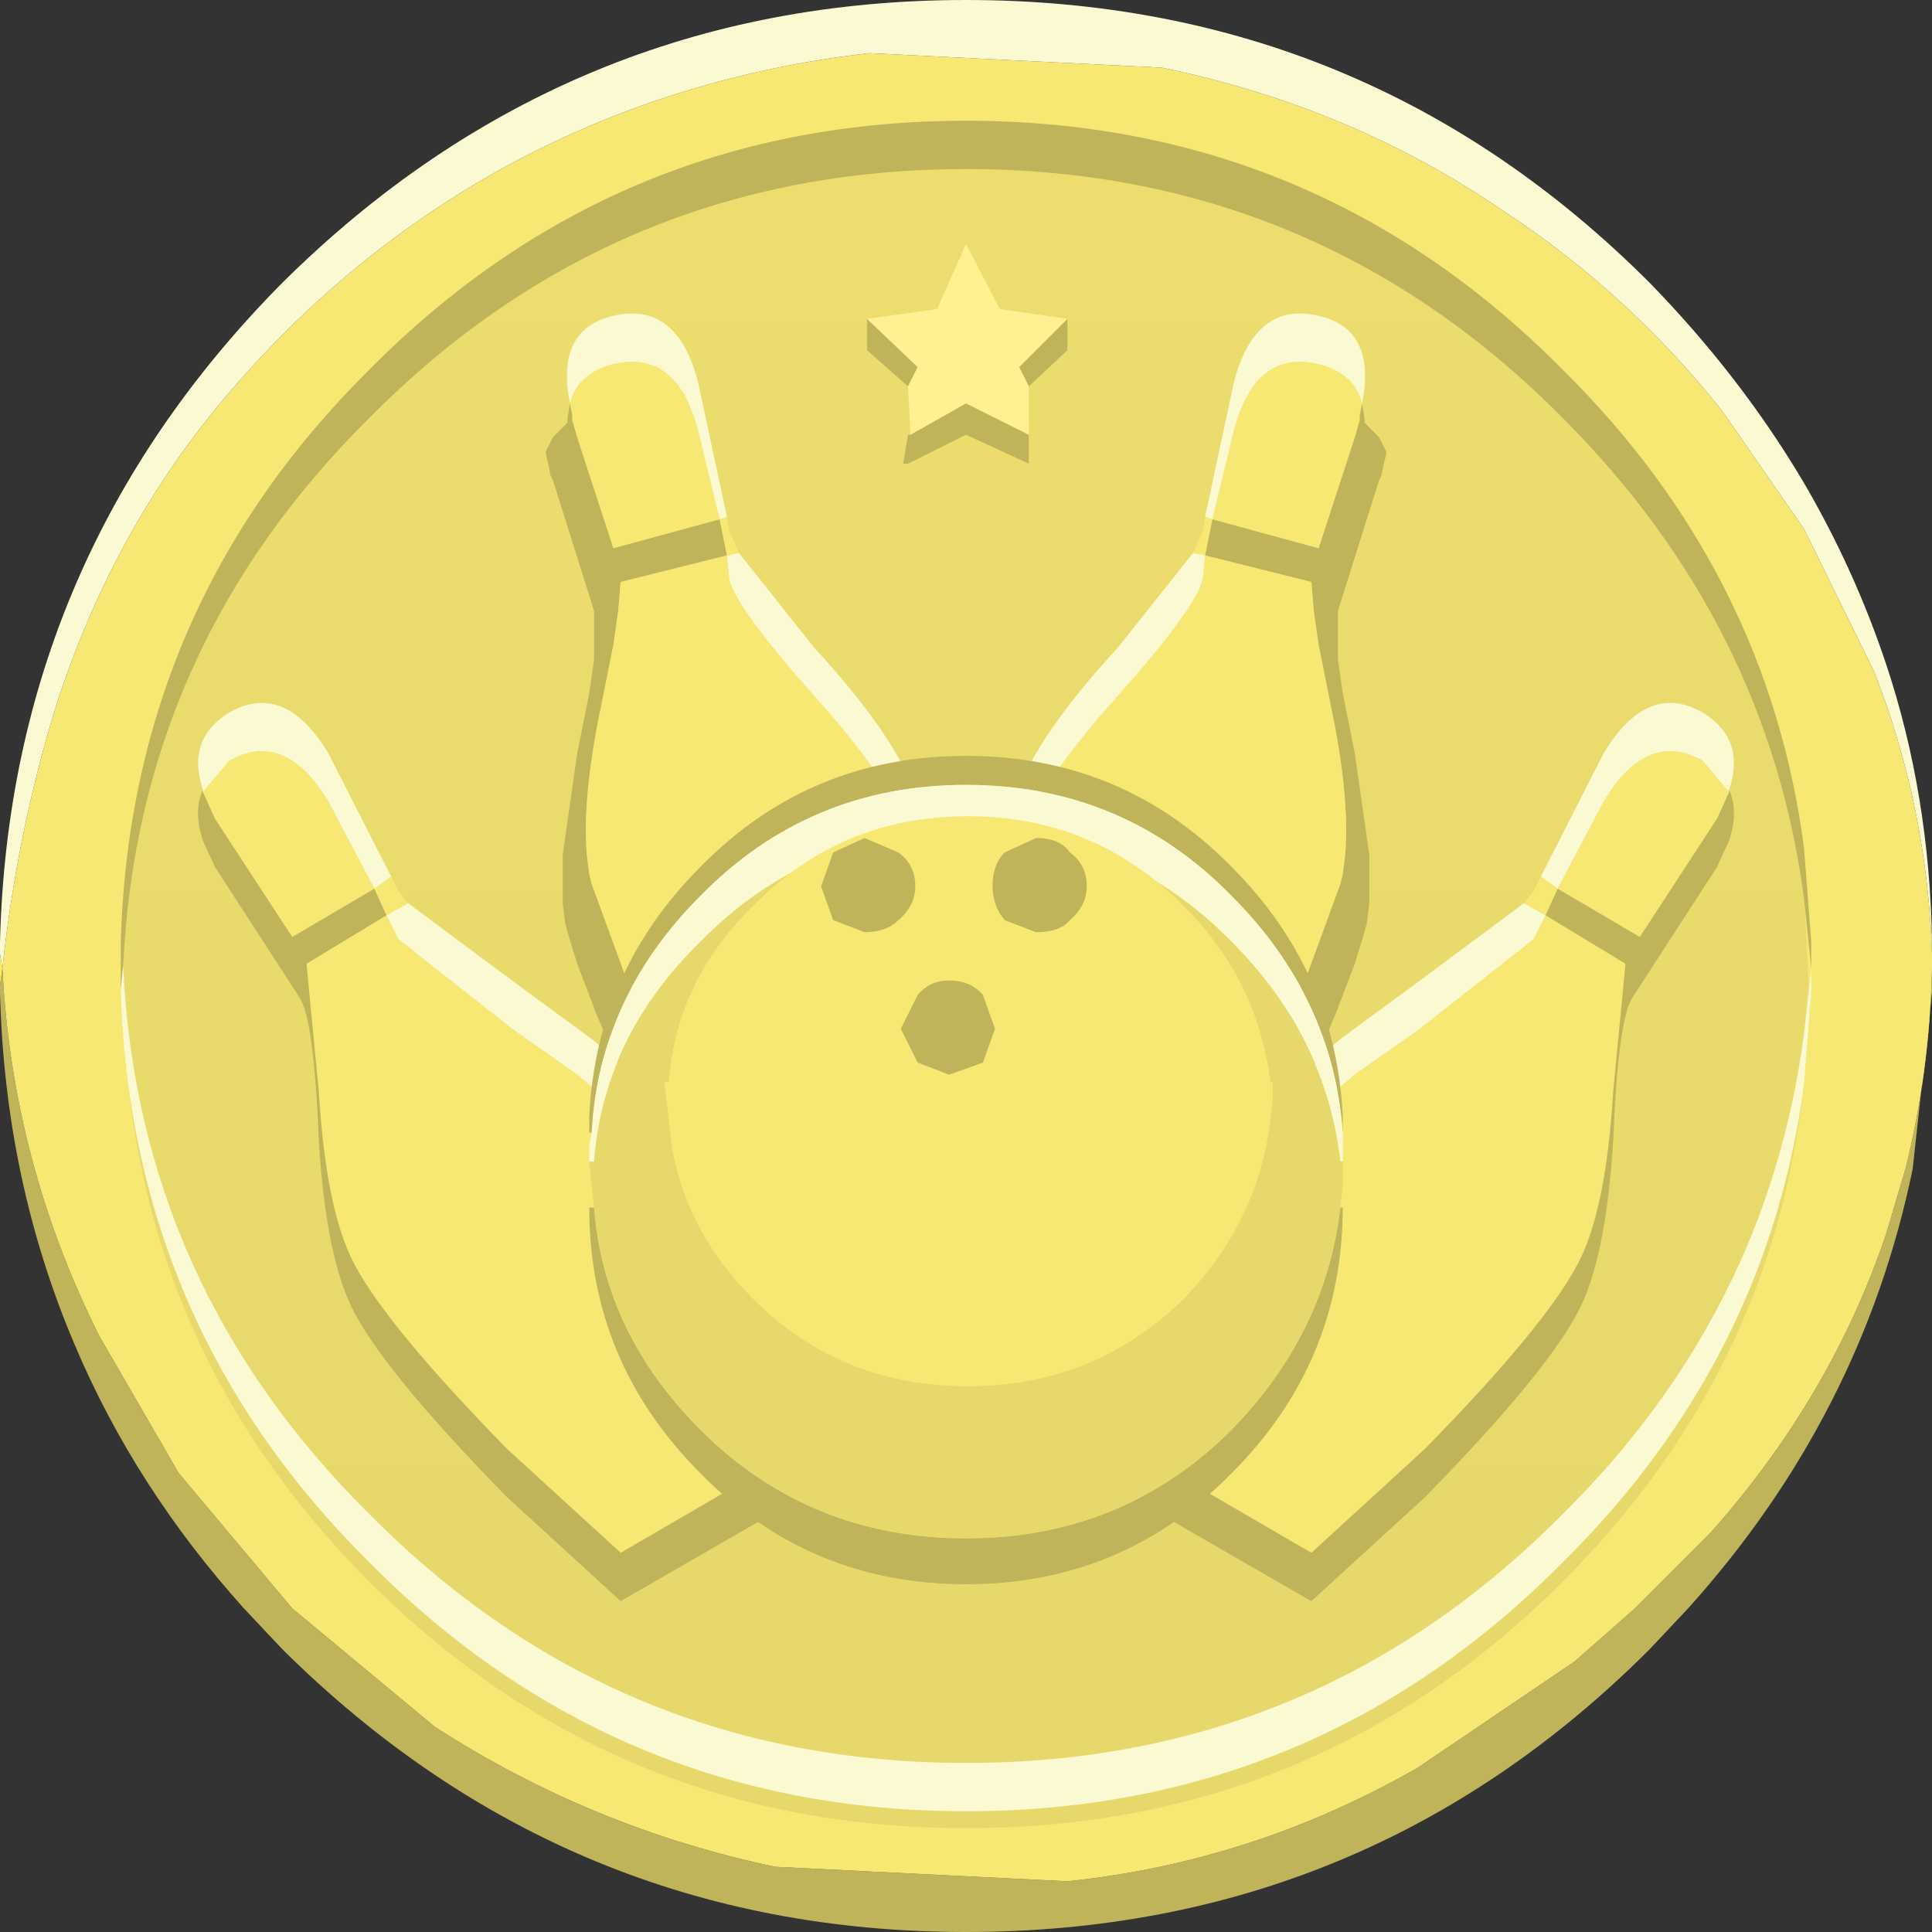 <?xml version="1.0" encoding="UTF-8" standalone="no"?>
<svg xmlns:ffdec="https://www.free-decompiler.com/flash" xmlns:xlink="http://www.w3.org/1999/xlink" ffdec:objectType="frame" height="40.0px" width="40.0px" xmlns="http://www.w3.org/2000/svg">
  <rect width="100%" height="100%" fill="#333333" stroke="none"/>
  <g transform="matrix(1.0, 0.0, 0.0, 1.0, 20.0, 20.0)">
    <use ffdec:characterId="886" height="40.0" transform="matrix(1.0, 0.0, 0.0, 1.0, -20.0, -20.0)" width="40.0" xlink:href="#shape0"/>
    <use ffdec:characterId="892" height="28.1" transform="matrix(1.0, 0.0, 0.0, 1.0, -15.9, -14.95)" width="31.8" xlink:href="#shape1"/>
    <use ffdec:characterId="888" height="35.0" transform="matrix(1.0, 0.0, 0.0, 1.0, -17.5, -17.5)" width="35.0" xlink:href="#shape2"/>
  </g>
  <defs>
    <g id="shape0" transform="matrix(1.0, 0.0, 0.0, 1.0, 20.0, 20.0)">
      <path d="M-19.95 0.05 Q-19.75 4.05 -17.95 7.65 L-16.3 10.5 -13.95 13.3 -11.0 15.75 Q-7.75 17.85 -3.95 18.65 L2.1 18.95 Q5.95 18.55 9.35 16.6 L12.6 14.4 13.85 13.3 15.4 11.75 Q17.9 8.95 19.05 5.55 L19.45 4.2 Q19.95 2.2 20.0 0.05 L20.0 0.55 19.6 4.2 Q18.55 9.3 14.95 13.3 L14.15 14.15 Q8.3 20.0 0.0 20.0 -8.25 20.0 -14.15 14.15 L-14.95 13.3 Q-17.2 10.8 -18.45 7.85 -19.9 4.45 -20.0 0.55 L-20.0 0.4 -19.95 0.05" fill="#bfb45a" fill-rule="evenodd" stroke="none"/>
      <path d="M-19.95 0.05 Q-19.65 -2.75 -18.85 -5.35 -17.7 -8.95 -15.4 -11.7 -12.8 -14.8 -9.35 -16.65 -5.95 -18.45 -2.0 -18.9 L4.05 -18.6 Q7.95 -17.8 11.1 -15.65 13.7 -13.95 15.65 -11.5 L17.35 -9.05 18.8 -6.1 Q19.9 -3.3 20.0 -0.25 L20.0 0.05 Q19.95 2.2 19.45 4.2 L19.05 5.55 Q17.9 8.95 15.4 11.75 L13.85 13.3 12.6 14.4 9.35 16.6 Q5.95 18.55 2.1 18.95 L-3.95 18.65 Q-7.75 17.85 -11.0 15.75 L-13.95 13.3 -16.3 10.5 -17.95 7.65 Q-19.75 4.05 -19.95 0.05" fill="#f7e773" fill-rule="evenodd" stroke="none"/>
      <path d="M-20.0 -0.25 L-19.95 0.05 -20.0 0.4 -20.0 0.0 -20.0 -0.25" fill="#feee54" fill-rule="evenodd" stroke="none"/>
      <path d="M20.0 -0.25 Q19.9 -3.3 18.8 -6.1 L17.35 -9.05 15.65 -11.5 Q13.7 -13.95 11.1 -15.65 7.95 -17.8 4.05 -18.6 L-2.0 -18.9 Q-5.95 -18.45 -9.35 -16.65 -12.8 -14.8 -15.4 -11.7 -17.7 -8.95 -18.85 -5.35 -19.65 -2.75 -19.95 0.05 L-20.0 -0.25 -20.0 -0.5 Q-19.8 -8.45 -14.15 -14.15 -8.25 -20.0 0.0 -20.0 8.3 -20.0 14.15 -14.15 16.05 -12.2 17.35 -10.0 18.4 -8.2 19.05 -6.25 19.95 -3.55 20.0 -0.5 L20.0 -0.25" fill="#faf9d1" fill-rule="evenodd" stroke="none"/>
      <path d="M12.35 -11.95 Q16.75 -7.55 17.35 -1.55 L17.45 0.4 17.35 2.4 Q16.75 8.35 12.35 12.75 7.25 17.85 0.0 17.85 -7.25 17.85 -12.35 12.75 -17.45 7.65 -17.45 0.4 -17.45 -6.85 -12.35 -11.95 -7.25 -17.05 0.0 -17.05 7.25 -17.05 12.35 -11.95" fill="url(#gradient0)" fill-rule="evenodd" stroke="none"/>
    </g>
    <linearGradient gradientTransform="matrix(0.0, 0.018, -0.021, 0.0, 0.0, -1.45)" gradientUnits="userSpaceOnUse" id="gradient0" spreadMethod="pad" x1="-819.2" x2="819.2">
      <stop offset="0.0" stop-color="#ecdd6e"/>
      <stop offset="1.0" stop-color="#e7d86b"/>
    </linearGradient>
    <g id="shape1" transform="matrix(1.0, 0.0, 0.0, 1.0, 15.9, 14.95)">
      <path d="M8.2 -11.65 L8.25 -11.35 8.25 -11.25 8.55 -10.95 8.7 -10.65 8.7 -10.6 8.65 -10.4 8.6 -10.15 8.55 -10.05 7.7 -7.35 7.7 -6.35 7.8 -5.65 8.05 -4.4 8.35 -2.3 8.35 -1.35 8.35 -1.3 8.3 -0.9 8.25 -0.7 8.05 -0.05 7.65 1.0 7.5 1.35 7.1 2.15 7.05 2.2 6.65 2.7 5.9 4.25 4.5 6.45 4.05 6.35 4.0 6.45 0.7 5.55 0.65 5.0 0.65 4.95 0.65 4.8 0.65 3.5 0.7 4.55 4.0 5.45 5.75 2.75 6.55 1.25 7.0 0.35 7.75 -1.7 7.8 -1.9 7.85 -2.3 Q7.95 -3.5 7.55 -5.4 L7.3 -6.65 7.2 -7.35 7.15 -7.95 4.95 -8.5 5.1 -9.25 7.3 -8.65 8.05 -10.95 8.15 -11.3 8.15 -11.4 8.2 -11.65 M-5.1 -9.25 L-4.95 -8.5 -7.15 -7.95 -7.2 -7.35 -7.3 -6.65 -7.55 -5.4 Q-7.95 -3.5 -7.85 -2.3 L-7.8 -1.9 -7.75 -1.7 -7.0 0.35 -6.55 1.25 -5.75 2.75 -4.0 5.45 -0.7 4.55 -0.65 3.5 -0.65 4.8 -0.65 4.95 -0.65 5.0 -0.7 5.55 -4.0 6.45 -4.05 6.35 -4.5 6.45 -5.9 4.25 -6.65 2.7 -7.05 2.2 -7.1 2.15 -7.5 1.35 -7.65 1.0 -8.05 -0.05 -8.25 -0.7 -8.3 -0.9 -8.35 -1.3 -8.35 -1.35 -8.35 -2.3 -8.05 -4.4 -7.8 -5.65 -7.7 -6.35 -7.7 -7.35 -8.55 -10.05 -8.6 -10.15 -8.65 -10.4 -8.7 -10.6 -8.7 -10.65 -8.55 -10.95 -8.25 -11.25 -8.25 -11.35 -8.2 -11.65 -8.15 -11.4 -8.15 -11.3 -8.05 -10.95 -7.3 -8.65 -5.1 -9.25" fill="#bfb45a" fill-rule="evenodd" stroke="none"/>
      <path d="M8.2 -11.65 L8.15 -11.4 8.15 -11.3 8.05 -10.95 7.3 -8.65 5.1 -9.25 4.95 -8.5 7.15 -7.95 7.2 -7.35 7.3 -6.65 7.55 -5.4 Q7.95 -3.5 7.85 -2.3 L7.8 -1.9 7.75 -1.7 7.0 0.35 6.55 1.25 5.75 2.75 4.0 5.45 0.7 4.55 0.65 3.5 0.65 2.35 0.65 2.2 0.65 1.35 0.6 0.95 0.6 0.75 0.6 0.5 Q0.7 -1.25 0.95 -2.25 L1.05 -2.55 1.3 -3.1 Q1.85 -4.15 3.15 -5.6 4.75 -7.4 4.9 -8.0 L4.95 -8.5 4.7 -8.55 4.9 -9.0 4.95 -9.3 5.1 -9.25 5.55 -11.1 Q6.0 -12.8 7.35 -12.45 8.05 -12.25 8.2 -11.65 M-4.7 -8.55 L-4.95 -8.5 -4.9 -8.0 Q-4.75 -7.4 -3.15 -5.6 -1.85 -4.15 -1.3 -3.1 L-1.05 -2.55 -0.95 -2.25 Q-0.7 -1.25 -0.6 0.5 L-0.6 0.75 -0.6 0.95 -0.65 1.35 -0.65 2.2 -0.65 2.35 -0.65 3.5 -0.7 4.55 -4.0 5.45 -5.75 2.75 -6.55 1.25 -7.0 0.35 -7.75 -1.7 -7.8 -1.9 -7.85 -2.3 Q-7.95 -3.5 -7.55 -5.4 L-7.3 -6.65 -7.2 -7.35 -7.15 -7.95 -4.95 -8.5 -5.1 -9.25 -7.3 -8.65 -8.05 -10.95 -8.15 -11.3 -8.15 -11.4 -8.2 -11.65 Q-8.05 -12.25 -7.35 -12.45 -6.0 -12.8 -5.55 -11.1 L-5.1 -9.25 -4.95 -9.3 -4.9 -9.0 -4.7 -8.55" fill="#f7e773" fill-rule="evenodd" stroke="none"/>
      <path d="M0.6 0.5 Q0.6 -1.15 0.75 -2.25 L0.9 -3.15 1.05 -3.55 Q1.45 -4.75 3.15 -6.6 L4.7 -8.55 4.95 -8.5 4.9 -8.0 Q4.75 -7.4 3.15 -5.6 1.85 -4.15 1.3 -3.1 L1.05 -2.55 0.95 -2.25 Q0.7 -1.25 0.6 0.5 M4.95 -9.3 L5.55 -12.1 Q6.0 -13.8 7.35 -13.45 8.5 -13.15 8.2 -11.65 8.05 -12.25 7.35 -12.45 6.0 -12.8 5.55 -11.1 L5.1 -9.25 4.95 -9.3 M-0.6 0.5 Q-0.7 -1.25 -0.95 -2.25 L-1.05 -2.55 -1.3 -3.1 Q-1.85 -4.15 -3.15 -5.6 -4.75 -7.4 -4.9 -8.0 L-4.95 -8.5 -4.7 -8.55 -3.15 -6.6 Q-1.45 -4.75 -1.05 -3.55 L-0.9 -3.15 -0.75 -2.25 Q-0.6 -1.15 -0.6 0.5 M-4.95 -9.3 L-5.1 -9.25 -5.55 -11.1 Q-6.0 -12.8 -7.35 -12.45 -8.05 -12.25 -8.2 -11.65 -8.5 -13.15 -7.35 -13.45 -6.0 -13.8 -5.55 -12.1 L-4.95 -9.3" fill="#faf9d1" fill-rule="evenodd" stroke="none"/>
      <path d="M-11.9 -1.85 L-12.25 -1.6 -13.2 -3.4 Q-14.1 -4.9 -15.25 -4.25 L-15.8 -3.6 -15.8 -3.65 Q-16.15 -4.7 -15.25 -5.25 -14.1 -5.9 -13.2 -4.4 L-11.9 -1.85 M-12.0 -1.05 L-11.55 -1.3 -9.4 0.3 -7.7 1.55 -7.05 2.15 -7.0 2.2 -6.6 2.7 -5.85 4.25 -5.7 4.75 -4.95 7.35 -4.2 10.45 -4.4 10.55 -4.95 8.35 Q-5.8 4.95 -6.6 3.7 L-7.35 2.85 -8.05 2.25 -9.4 1.3 -11.75 -0.55 -12.0 -1.05" fill="#faf9d1" fill-rule="evenodd" stroke="none"/>
      <path d="M-15.8 -3.6 L-15.25 -4.25 Q-14.1 -4.9 -13.2 -3.4 L-12.25 -1.6 -11.9 -1.85 -11.75 -1.55 -11.55 -1.3 -12.0 -1.05 -12.25 -1.6 -13.95 -0.6 -15.55 -3.05 -15.8 -3.6 M-4.4 10.55 L-7.15 12.15 -9.5 10.0 Q-11.95 7.5 -12.65 6.2 -13.25 5.1 -13.4 2.6 L-13.65 0.0 -13.65 -0.05 -12.0 -1.05 -11.75 -0.55 -9.4 1.3 -8.05 2.25 -7.35 2.85 -6.6 3.7 Q-5.8 4.95 -4.95 8.35 L-4.4 10.55" fill="#f7e773" fill-rule="evenodd" stroke="none"/>
      <path d="M-15.8 -3.65 L-15.8 -3.6 -15.55 -3.05 -13.95 -0.6 -12.25 -1.6 -12.0 -1.05 -13.65 -0.05 -13.65 0.0 -13.4 2.6 Q-13.25 5.1 -12.65 6.2 -11.95 7.5 -9.5 10.0 L-7.15 12.15 -4.4 10.55 -4.2 11.45 -7.15 13.15 -9.5 11.0 Q-11.95 8.5 -12.65 7.2 -13.25 6.1 -13.4 3.6 -13.5 1.1 -13.8 0.65 L-15.55 -2.05 -15.8 -2.6 Q-16.0 -3.2 -15.8 -3.65" fill="#bfb45a" fill-rule="evenodd" stroke="none"/>
      <path d="M12.25 -1.6 L11.9 -1.85 13.2 -4.4 Q14.1 -5.9 15.25 -5.25 16.15 -4.7 15.8 -3.65 L15.8 -3.6 15.25 -4.25 Q14.1 -4.9 13.2 -3.4 L12.25 -1.6 M11.55 -1.3 L12.0 -1.05 11.75 -0.55 9.4 1.3 8.05 2.25 7.35 2.85 6.6 3.7 Q5.8 4.95 4.95 8.35 L4.4 10.55 4.2 10.45 4.95 7.35 5.7 4.75 5.85 4.25 6.6 2.7 7.0 2.2 7.05 2.15 7.7 1.55 9.4 0.3 11.55 -1.3" fill="#faf9d1" fill-rule="evenodd" stroke="none"/>
      <path d="M12.25 -1.6 L12.0 -1.05 11.55 -1.3 11.75 -1.55 11.9 -1.85 12.25 -1.6 13.2 -3.4 Q14.1 -4.9 15.25 -4.25 L15.8 -3.6 15.55 -3.05 13.95 -0.6 12.25 -1.6 M12.0 -1.05 L13.65 -0.05 13.65 0.0 13.4 2.6 Q13.25 5.1 12.65 6.2 11.95 7.5 9.5 10.0 L7.15 12.15 4.4 10.55 4.95 8.35 Q5.8 4.95 6.6 3.7 L7.35 2.85 8.05 2.25 9.4 1.3 11.75 -0.55 12.0 -1.05" fill="#f7e773" fill-rule="evenodd" stroke="none"/>
      <path d="M12.0 -1.05 L12.25 -1.6 13.95 -0.6 15.55 -3.05 15.8 -3.6 15.8 -3.65 Q16.0 -3.2 15.8 -2.6 L15.55 -2.05 13.8 0.65 Q13.5 1.1 13.4 3.6 13.25 6.1 12.65 7.2 11.95 8.5 9.5 11.0 L7.15 13.15 4.2 11.45 4.4 10.55 7.15 12.15 9.5 10.0 Q11.95 7.5 12.65 6.2 13.25 5.1 13.4 2.6 L13.65 0.0 13.65 -0.05 12.0 -1.05" fill="#bfb45a" fill-rule="evenodd" stroke="none"/>
      <path d="M7.8 3.45 Q7.6 0.65 5.5 -1.45 3.25 -3.75 0.0 -3.75 -3.25 -3.75 -5.5 -1.45 -7.6 0.65 -7.75 3.45 L-7.8 3.45 -7.8 3.1 Q-7.65 0.1 -5.5 -2.05 -3.25 -4.35 0.0 -4.35 3.25 -4.35 5.5 -2.05 7.65 0.1 7.8 3.1 L7.8 3.45 M-7.7 5.0 Q-7.5 7.6 -5.5 9.6 -3.25 11.85 0.0 11.85 3.25 11.85 5.5 9.6 7.45 7.6 7.75 5.0 L7.8 5.0 Q7.8 8.2 5.5 10.5 3.25 12.8 0.0 12.8 -3.25 12.8 -5.5 10.5 -7.8 8.2 -7.8 5.0 L-7.7 5.0" fill="#bfb45a" fill-rule="evenodd" stroke="none"/>
      <path d="M7.8 4.05 L7.75 4.05 Q7.45 1.45 5.5 -0.5 3.25 -2.8 0.0 -2.8 -3.25 -2.8 -5.5 -0.5 -7.5 1.45 -7.7 4.05 L-7.8 4.05 -7.8 3.7 -7.75 3.45 Q-7.6 0.65 -5.5 -1.45 -3.25 -3.75 0.0 -3.75 3.25 -3.75 5.5 -1.45 7.6 0.65 7.8 3.45 L7.8 3.7 7.8 4.05" fill="#faf9d1" fill-rule="evenodd" stroke="none"/>
      <path d="M-7.8 4.05 L-7.7 4.05 Q-7.5 1.45 -5.5 -0.5 -3.25 -2.8 0.0 -2.8 3.25 -2.8 5.5 -0.5 7.45 1.45 7.75 4.05 L7.8 4.05 7.8 4.55 7.75 5.0 Q7.45 7.6 5.5 9.6 3.25 11.85 0.0 11.85 -3.25 11.85 -5.5 9.6 -7.5 7.6 -7.7 5.0 L-7.75 4.55 -7.8 4.05" fill="#e7d86b" fill-rule="evenodd" stroke="none"/>
      <path d="M4.5 -1.25 Q6.05 0.3 6.3 2.4 L6.35 2.4 6.35 2.8 6.3 3.2 Q6.05 5.3 4.5 6.9 2.65 8.7 0.05 8.7 -2.6 8.7 -4.4 6.9 -6.0 5.3 -6.15 3.2 L-6.2 2.8 -6.25 2.4 -6.15 2.4 Q-6.0 0.3 -4.4 -1.25 -2.6 -3.1 0.05 -3.1 2.65 -3.1 4.5 -1.25" fill="#f7e773" fill-rule="evenodd" stroke="none"/>
      <path d="M0.8 -2.35 L1.45 -2.65 Q1.95 -2.65 2.15 -2.35 2.5 -2.1 2.5 -1.65 2.5 -1.25 2.15 -0.95 1.95 -0.7 1.45 -0.7 L0.8 -0.95 Q0.55 -1.25 0.55 -1.65 0.55 -2.1 0.8 -2.35 M0.6 1.3 L0.35 2.0 -0.35 2.25 -1.0 2.0 -1.35 1.3 -1.0 0.6 Q-0.75 0.3 -0.35 0.3 0.1 0.3 0.35 0.6 L0.6 1.3 M-2.1 -0.7 L-2.75 -0.95 -3.0 -1.65 -2.75 -2.35 -2.1 -2.65 -1.4 -2.35 Q-1.05 -2.1 -1.05 -1.65 -1.05 -1.25 -1.4 -0.95 -1.65 -0.7 -2.1 -0.7" fill="#bfb45a" fill-rule="evenodd" stroke="none"/>
      <path d="M2.1 -13.4 L2.1 -12.75 1.3 -12.0 1.1 -12.4 2.1 -13.4 M1.3 -11.0 L1.3 -10.4 0.0 -11.0 -1.2 -10.4 -1.3 -10.4 -1.2 -11.0 -1.15 -11.0 0.0 -11.65 1.3 -11.0 M-1.2 -12.0 L-2.05 -12.75 -2.05 -13.4 -1.0 -12.4 -1.2 -12.0" fill="#bfb45a" fill-rule="evenodd" stroke="none"/>
      <path d="M1.3 -12.0 L1.3 -11.0 0.0 -11.65 -1.15 -11.0 -1.2 -12.0 -1.0 -12.4 -2.05 -13.4 -0.6 -13.6 0.0 -14.95 0.7 -13.6 2.1 -13.4 1.1 -12.4 1.3 -12.0" fill="#fff191" fill-rule="evenodd" stroke="none"/>
    </g>
    <g id="shape2" transform="matrix(1.0, 0.0, 0.0, 1.0, 17.5, 17.5)">
      <path d="M17.5 0.05 L17.35 -1.4 Q16.6 -7.1 12.35 -11.35 7.25 -16.5 0.0 -16.5 -7.25 -16.5 -12.35 -11.35 -17.15 -6.6 -17.45 0.0 L-17.5 0.5 -17.5 0.0 -17.5 -0.35 -17.5 -0.5 Q-17.3 -7.45 -12.35 -12.35 -7.25 -17.5 0.0 -17.5 7.25 -17.5 12.35 -12.35 16.6 -8.15 17.35 -2.45 L17.5 -0.5 17.5 -0.35 17.5 0.0 17.5 0.5 17.5 0.05" fill="#bfb45a" fill-rule="evenodd" stroke="none"/>
      <path d="M17.5 0.05 L17.5 0.5 17.35 2.45 Q16.6 8.15 12.35 12.35 7.25 17.5 0.0 17.5 -7.25 17.5 -12.35 12.35 -17.3 7.45 -17.5 0.5 L-17.45 0.0 Q-17.15 6.6 -12.35 11.35 -7.25 16.5 0.0 16.5 7.25 16.5 12.35 11.35 16.6 7.15 17.35 1.4 L17.5 0.05" fill="#faf9d1" fill-rule="evenodd" stroke="none"/>
    </g>
  </defs>
</svg>
